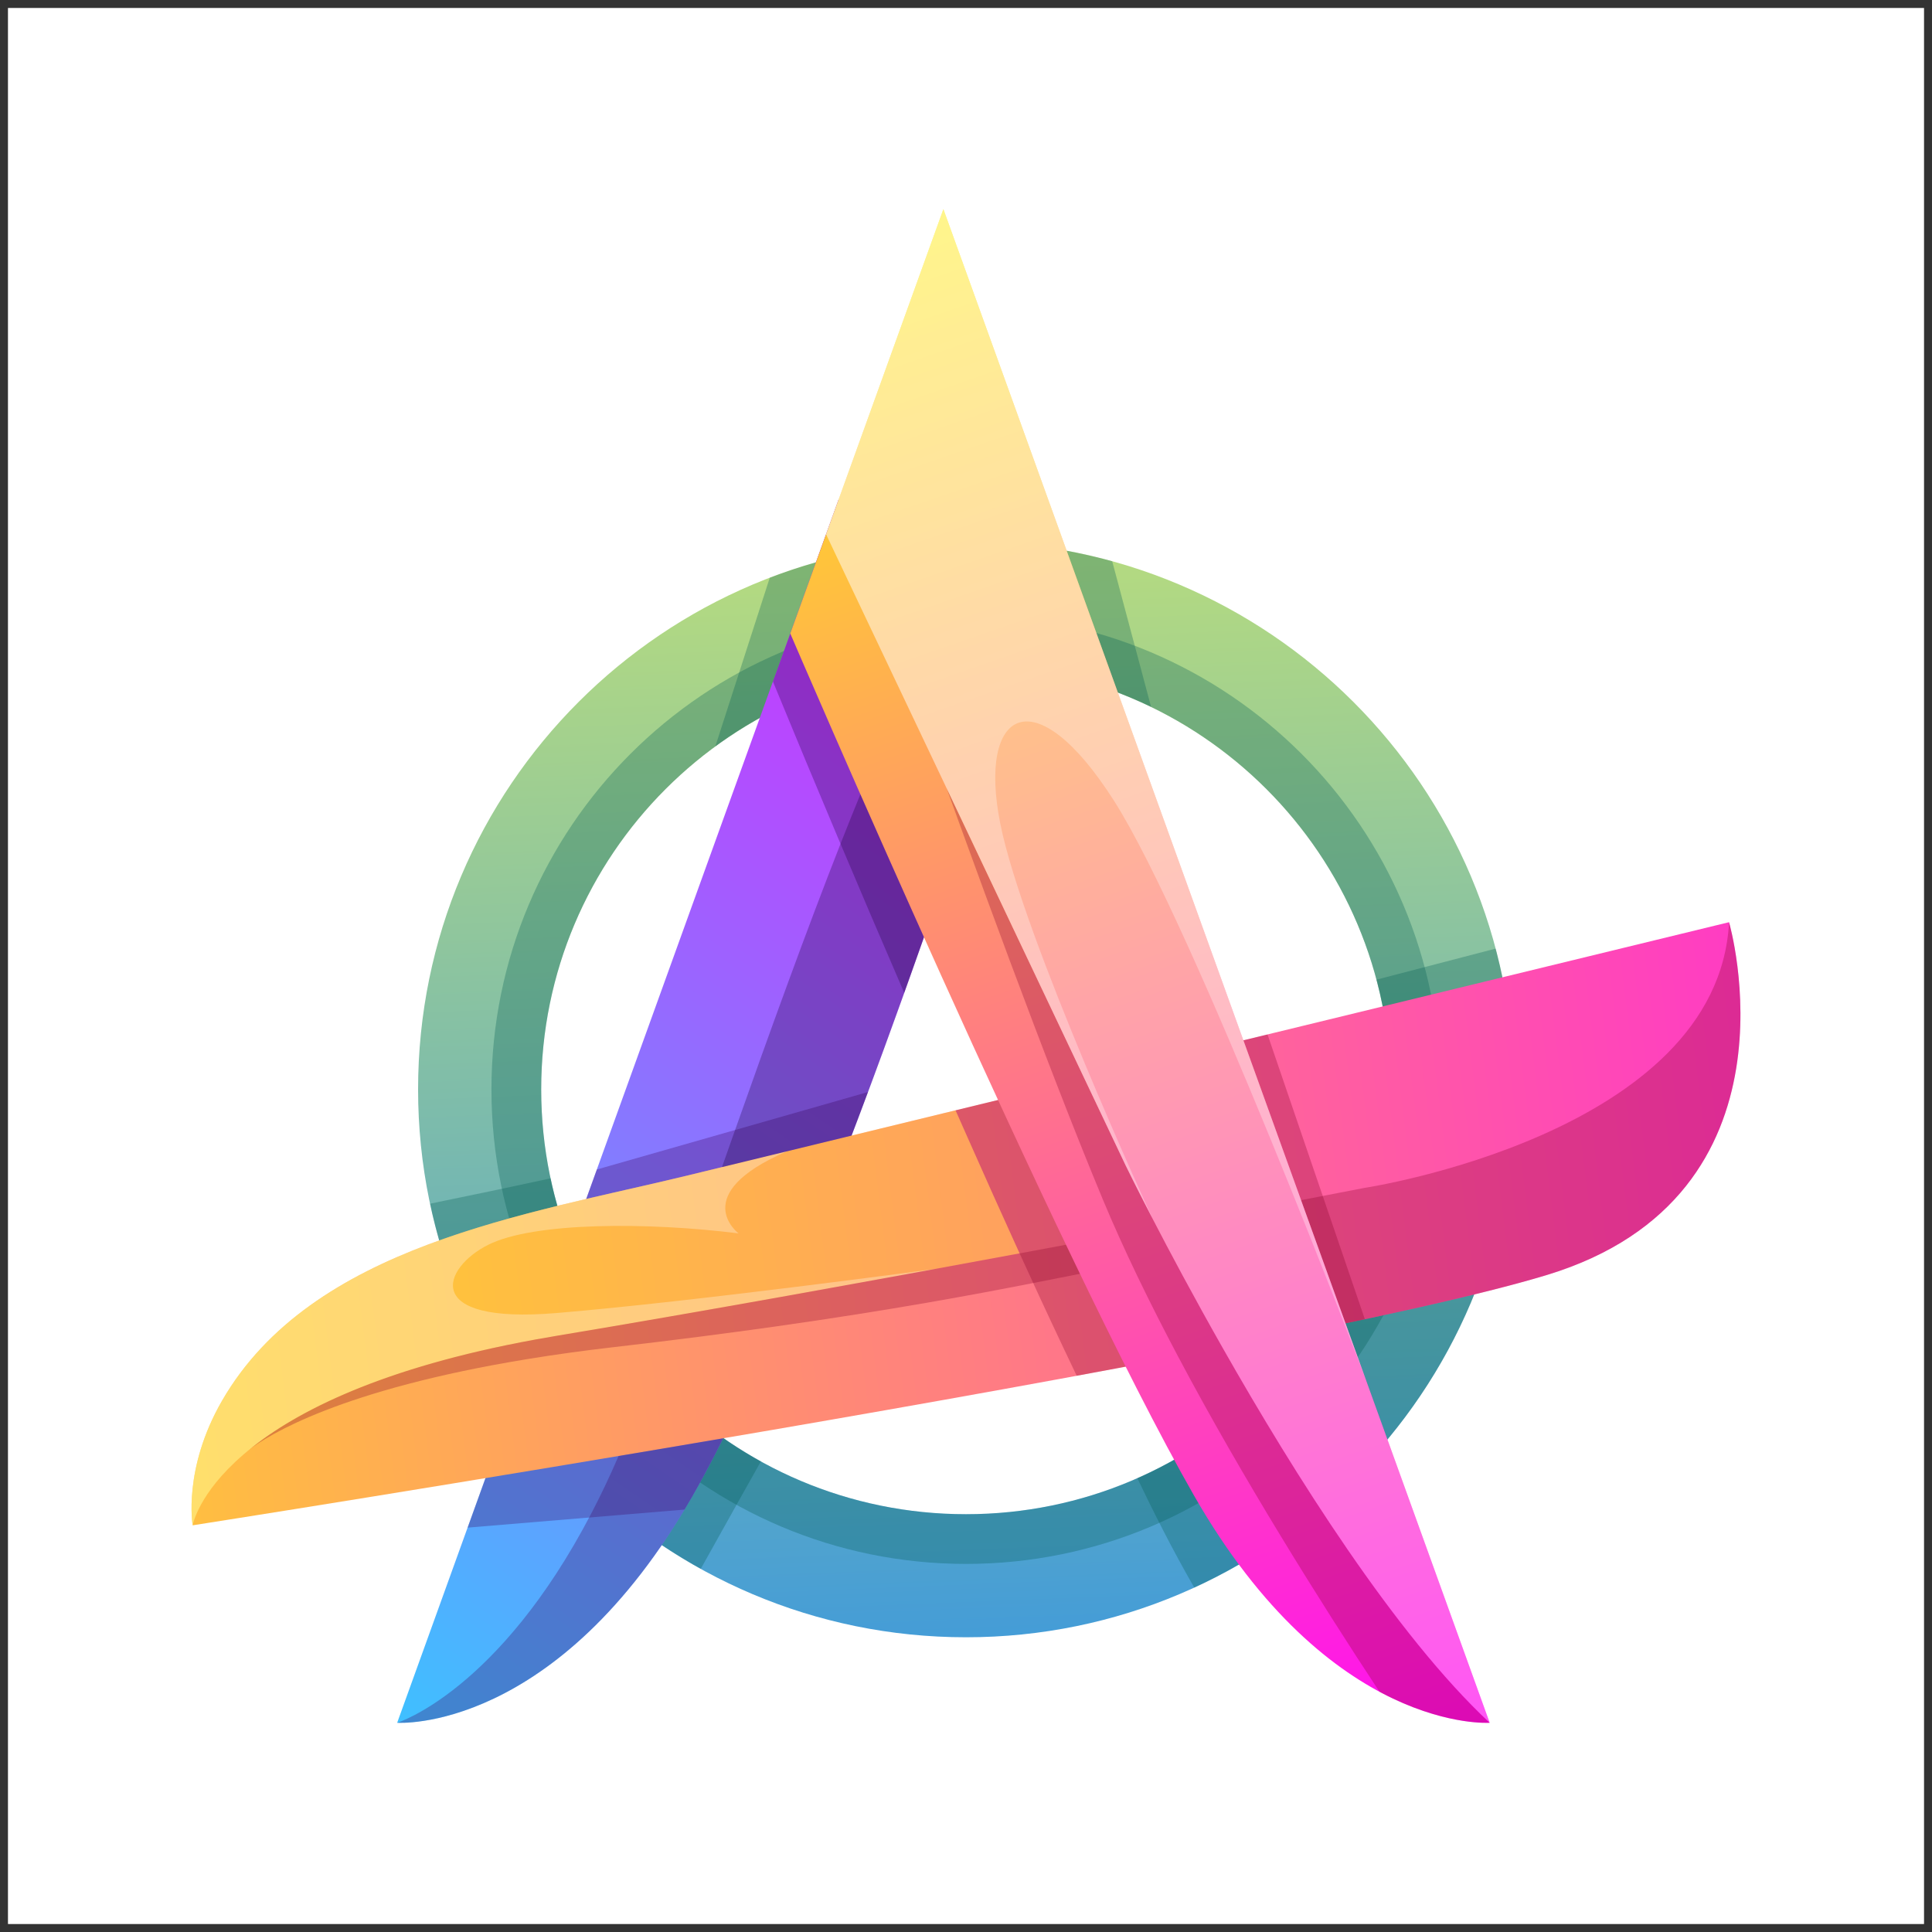 <svg version="1.2" xmlns="http://www.w3.org/2000/svg" viewBox="0 0 4000 4000" width="4000" height="4000">
	<rect x="0" y="0" width="4000" height="4000" fill="#333333" stroke="none"/>
	<title>107-ai</title>
	<defs>
		<linearGradient id="g1" x2="1" gradientUnits="userSpaceOnUse" gradientTransform="matrix(202.974,4104.288,-4104.288,202.974,3080.557,33.048)">
			<stop offset="0" stop-color="#ecf955"/>
			<stop offset="1" stop-color="#1a85f8"/>
		</linearGradient>
		<linearGradient id="g2" x2="1" gradientUnits="userSpaceOnUse" gradientTransform="matrix(-2480.656,3811.074,-1232.735,-802.396,4915.558,2141.043)">
			<stop offset="0" stop-color="#ff00ff"/>
			<stop offset="1" stop-color="#00ffff"/>
		</linearGradient>
		<linearGradient id="g3" x2="1" gradientUnits="userSpaceOnUse" gradientTransform="matrix(-6521.637,948.486,-221.481,-1522.87,5293.712,2712.441)">
			<stop offset="0" stop-color="#ff00ff"/>
			<stop offset=".48" stop-color="#ff7a85"/>
			<stop offset="1" stop-color="#ffff00"/>
		</linearGradient>
		<linearGradient id="g4" x2="1" gradientUnits="userSpaceOnUse" gradientTransform="matrix(-1275.763,-3603.843,662.516,-234.531,-551.058,5068.592)">
			<stop offset="0" stop-color="#ff00ff"/>
			<stop offset=".48" stop-color="#ff7a85"/>
			<stop offset="1" stop-color="#ffff00"/>
		</linearGradient>
	</defs>
	<style>
		.s0 { fill: #ffffff } 
		.s1 { fill: url(#g1) } 
		.s2 { opacity: .3;fill: #005b50 } 
		.s3 { fill: url(#g2) } 
		.s4 { opacity: .3;fill: #3e005d } 
		.s5 { opacity: .3;fill: #1e003d } 
		.s6 { fill: url(#g3) } 
		.s7 { opacity: .3;fill: #8a0028 } 
		.s8 { fill: url(#g4) } 
		.s9 { opacity: .3;fill: #ffff00 } 
		.s10 { opacity: .3;fill: #ffffff } 
	</style>
	<g id="_Artboards_">
	</g>
	<g id="Layer 1">
		<g id="&lt;Group&gt;">
			<path id="&lt;Path&gt;" class="s0" d="m16.5 16.5h3967v3967h-3967z"/>
			<g id="&lt;Clip Group&gt;">
				<path id="&lt;Path&gt;" fill-rule="evenodd" class="s1" d="m2000 1121.1c626.5 0 1134.4 507.9 1134.4 1134.4 0 626.5-507.9 1134.3-1134.4 1134.3-626.5 0-1134.4-507.8-1134.4-1134.3 0-626.5 507.9-1134.4 1134.4-1134.4zm-879.5 1134.4c0 485.7 393.8 879.5 879.5 879.5 485.7 0 879.5-393.8 879.5-879.5 0-485.8-393.8-879.5-879.5-879.5-485.7 0-879.5 393.7-879.5 879.5z"/>
			</g>
			<path id="&lt;Path&gt;" class="s2" d="m2000 1121.1c104.9 0 206.4 14.3 302.7 40.9l80.5 301.6c-115.9-56.1-245.9-87.6-383.2-87.6-194.1 0-373.5 62.9-519 169.4l112.7-349.3c126.1-48.4 263.1-75 406.3-75z"/>
			<path id="&lt;Path&gt;" class="s2" d="m3096.5 1964c24.7 93 37.9 190.7 37.9 291.5 0 457.8-271.3 852.2-661.8 1031.5-45.3-78.7-86.4-160.6-117.9-226.6 309.1-136.3 524.8-445.4 524.8-804.9 0-78.6-10.4-154.7-29.7-227.2z"/>
			<path id="&lt;Path&gt;" class="s2" d="m1450.8 3248.2c-282.6-156.7-491.3-430.6-560.4-756.1 73.4-15 166.6-34.4 249.5-52.5 53.8 252.5 215.9 464.8 435.4 586.1-27.2 48.4-79.2 141.1-124.5 222.5z"/>
			<path id="&lt;Compound Path&gt;" fill-rule="evenodd" class="s2" d="m2000 1273c542.6 0 982.5 439.9 982.5 982.5 0 542.6-439.9 982.4-982.5 982.4-542.6 0-982.5-439.8-982.5-982.4 0-542.6 439.9-982.5 982.5-982.5zm-879.5 982.5c0 485.7 393.8 879.5 879.5 879.5 485.7 0 879.5-393.8 879.5-879.5 0-485.8-393.8-879.5-879.5-879.5-485.7 0-879.5 393.7-879.5 879.5z"/>
			<g id="&lt;Clip Group&gt;">
				<path id="&lt;Path&gt;" class="s3" d="m1976.8 1092.8l-240.7-58.2-913.8 2532.2c0 0 329.8 23.5 612.6-471.3 282.7-494.8 683.3-1767.1 683.3-1767.1z"/>
			</g>
			<path id="&lt;Path&gt;" class="s4" d="m1235.7 2421.3l-267.6 741.5 449.2-37.4c5.9-9.8 11.7-19.7 17.6-29.9 112.9-197.6 244.7-519.4 362.2-834.6z"/>
			<path id="&lt;Path&gt;" class="s5" d="m1976.8 1092.8l-240.7-58.2-135.8 376.5c88.5 215.5 179.2 430.5 271.8 644.5 140.7-392.7 246.1-727.2 246.1-727.2z"/>
			<g id="&lt;Clip Group&gt;">
				<path id="&lt;Path&gt;" class="s6" d="m1424.1 2433.6l2155.7-524.3c0 0 164.9 565.4-377 730.4-541.9 164.9-2803.9 518.3-2803.9 518.3 0 0-20.6-116.9 60.8-257.9 185.9-322 631.5-385.5 964.4-466.5z"/>
			</g>
			<path id="&lt;Path&gt;" class="s7" d="m1978.3 2298.8l646-157.1 201.5 589.6c-173 36.9-378.9 76.9-596.6 117.1q-13.5-28.3-26.9-56.6c-68.2-144.1-133.9-289.5-198.4-435.2q-12.8-28.9-25.6-57.8z"/>
			<g id="&lt;Clip Group&gt;">
				<path id="&lt;Path&gt;" class="s8" d="m1953.2 433.1l1131 3133.7c0 0-329.9 23.5-612.6-471.3-282.7-494.8-835.4-1783.9-835.4-1783.9z"/>
			</g>
			<path id="&lt;Path&gt;" class="s9" d="m2110.9 2595c-36.1-79.3-71.8-158.8-107-238.4q-12.8-28.9-25.6-57.8l-215.2 52.3-339 82.5c-66.7 16.2-137.8 31.7-210.5 48.7-290.4 68.1-605.2 160.2-753.9 417.8-81.4 141-60.8 257.9-60.8 257.9 0 0 44.5-263.2 709.7-384.7q21.4-3.9 43.5-7.6c151.8-25.3 315.5-53.9 479-83.1 164.2-29.4 328.3-59.5 479.8-87.6z"/>
			<path id="&lt;Path&gt;" class="s10" d="m1629 2383.8l-204.9 49.8c-66.7 16.2-137.8 31.7-210.5 48.7-290.4 68.1-605.2 160.2-753.9 417.8-81.4 141-60.8 257.9-60.8 257.9 0 0 44.5-263.2 709.7-384.7q21.4-3.9 43.5-7.6c151.8-25.3 315.5-53.9 479-83.1 102.9-18.4 205.7-37.1 305.4-55.4 0 0-501.6 67.8-784.4 91.3-282.7 23.6-235.6-94.2-141.3-141.3 94.2-47.2 329.8-47.2 518.3-23.6 0 0-106.6-80.5 99.9-169.8z"/>
			<path id="&lt;Path&gt;" class="s7" d="m2825.8 2731.3c159-33.9 290.1-65.2 377-91.6 541.9-165 377-730.4 377-730.4-22.8 439.4-754.8 550.1-754.8 550.1 0 0-31.2 6-86.4 16.7-13.6 2.6-28.6 5.5-44.9 8.7l92 255q20.4-4.3 40.1-8.5z"/>
			<path id="&lt;Path&gt;" class="s7" d="m2110.9 2595c-151.5 28.1-315.6 58.2-479.8 87.6-163.5 29.2-327.2 57.8-479 83.1q-22.1 3.7-43.5 7.6c-318.8 58.2-495 149-592.2 227.8 38.5-29.4 187.8-124.2 577.7-187.6 53.9-8.8 112.4-17 175.8-24.3 124.4-14.3 235.2-28.7 333.9-42.6 243.7-34.5 414.3-66.5 535.3-90.2 36.6-7.2 68.6-13.6 96.8-19.1q-14.4-29.8-29-60.2c-31.3 5.8-63.4 11.8-96 17.9z"/>
			<path id="&lt;Path&gt;" class="s5" d="m1872.1 2055.6c14-39 27.6-77.5 40.9-115.1-48.2-107.2-92.9-207.9-131.7-295.9-13.4 32.7-27.1 66.9-41.1 102.4-69.7 177.4-146 387.6-223.3 606.7q-11 31.3-22.1 62.7l268.3-65.3q12.7-33.2 25.2-66.6c28.9-77.1 57-154 83.8-228.9z"/>
			<path id="&lt;Path&gt;" class="s4" d="m1497.3 2977.9c-73.8 12.6-146.2 24.8-216.6 36.6-18.3 42.4-37.1 81.7-56 118-192.5 369.7-402.4 434.3-402.4 434.3 0 0 329.8 23.5 612.6-471.3l0.5-1c20.1-35.2 40.8-74.3 61.9-116.6z"/>
			<path id="&lt;Path&gt;" class="s7" d="m3084.2 3566.8c-194.9-181.9-404-514.2-552.5-775.7-120.9-212.9-201.5-378.9-201.5-378.9l-84.7-178.4-251.1-529.2-34.5-72.6c10.1 28 20.3 56.1 30.5 84.3 66.5 183.1 135.1 368.1 198.5 531.3 33.2 85.6 65 165.2 94.2 235.3 43.4 104.3 97.3 214.9 156.2 326 133.3 251.5 292.7 505.4 416.7 693.7 132.5 71 228.2 64.2 228.2 64.2z"/>
			<path id="&lt;Path&gt;" class="s10" d="m1742.5 1016.9l-6.4 17.7-25.8 71.5 249.6 525.9 34.5 72.6 251.1 529.2 84.7 178.4c0 0 80.6 166 201.5 378.9 148.5 261.5 357.6 593.8 552.5 775.7l-298.5-827-92-255-119.4-331-621.1-1720.7z"/>
			<path id="&lt;Path&gt;" class="s10" d="m1742.5 1016.9l-6.4 17.7-25.8 71.5 249.6 525.9 34.5 72.6 251.1 529.2 84.7 178.4c0 0 20.3 41.8 55.8 110.3 0 0-267.8-581.5-315-817.1-47.1-235.6 70.7-306.3 235.7-47.1 164.9 259.1 523 1203.3 523 1203.3l-44-121.8-92-255-119.4-331-621.1-1720.7z"/>
		</g>
	</g>
</svg>